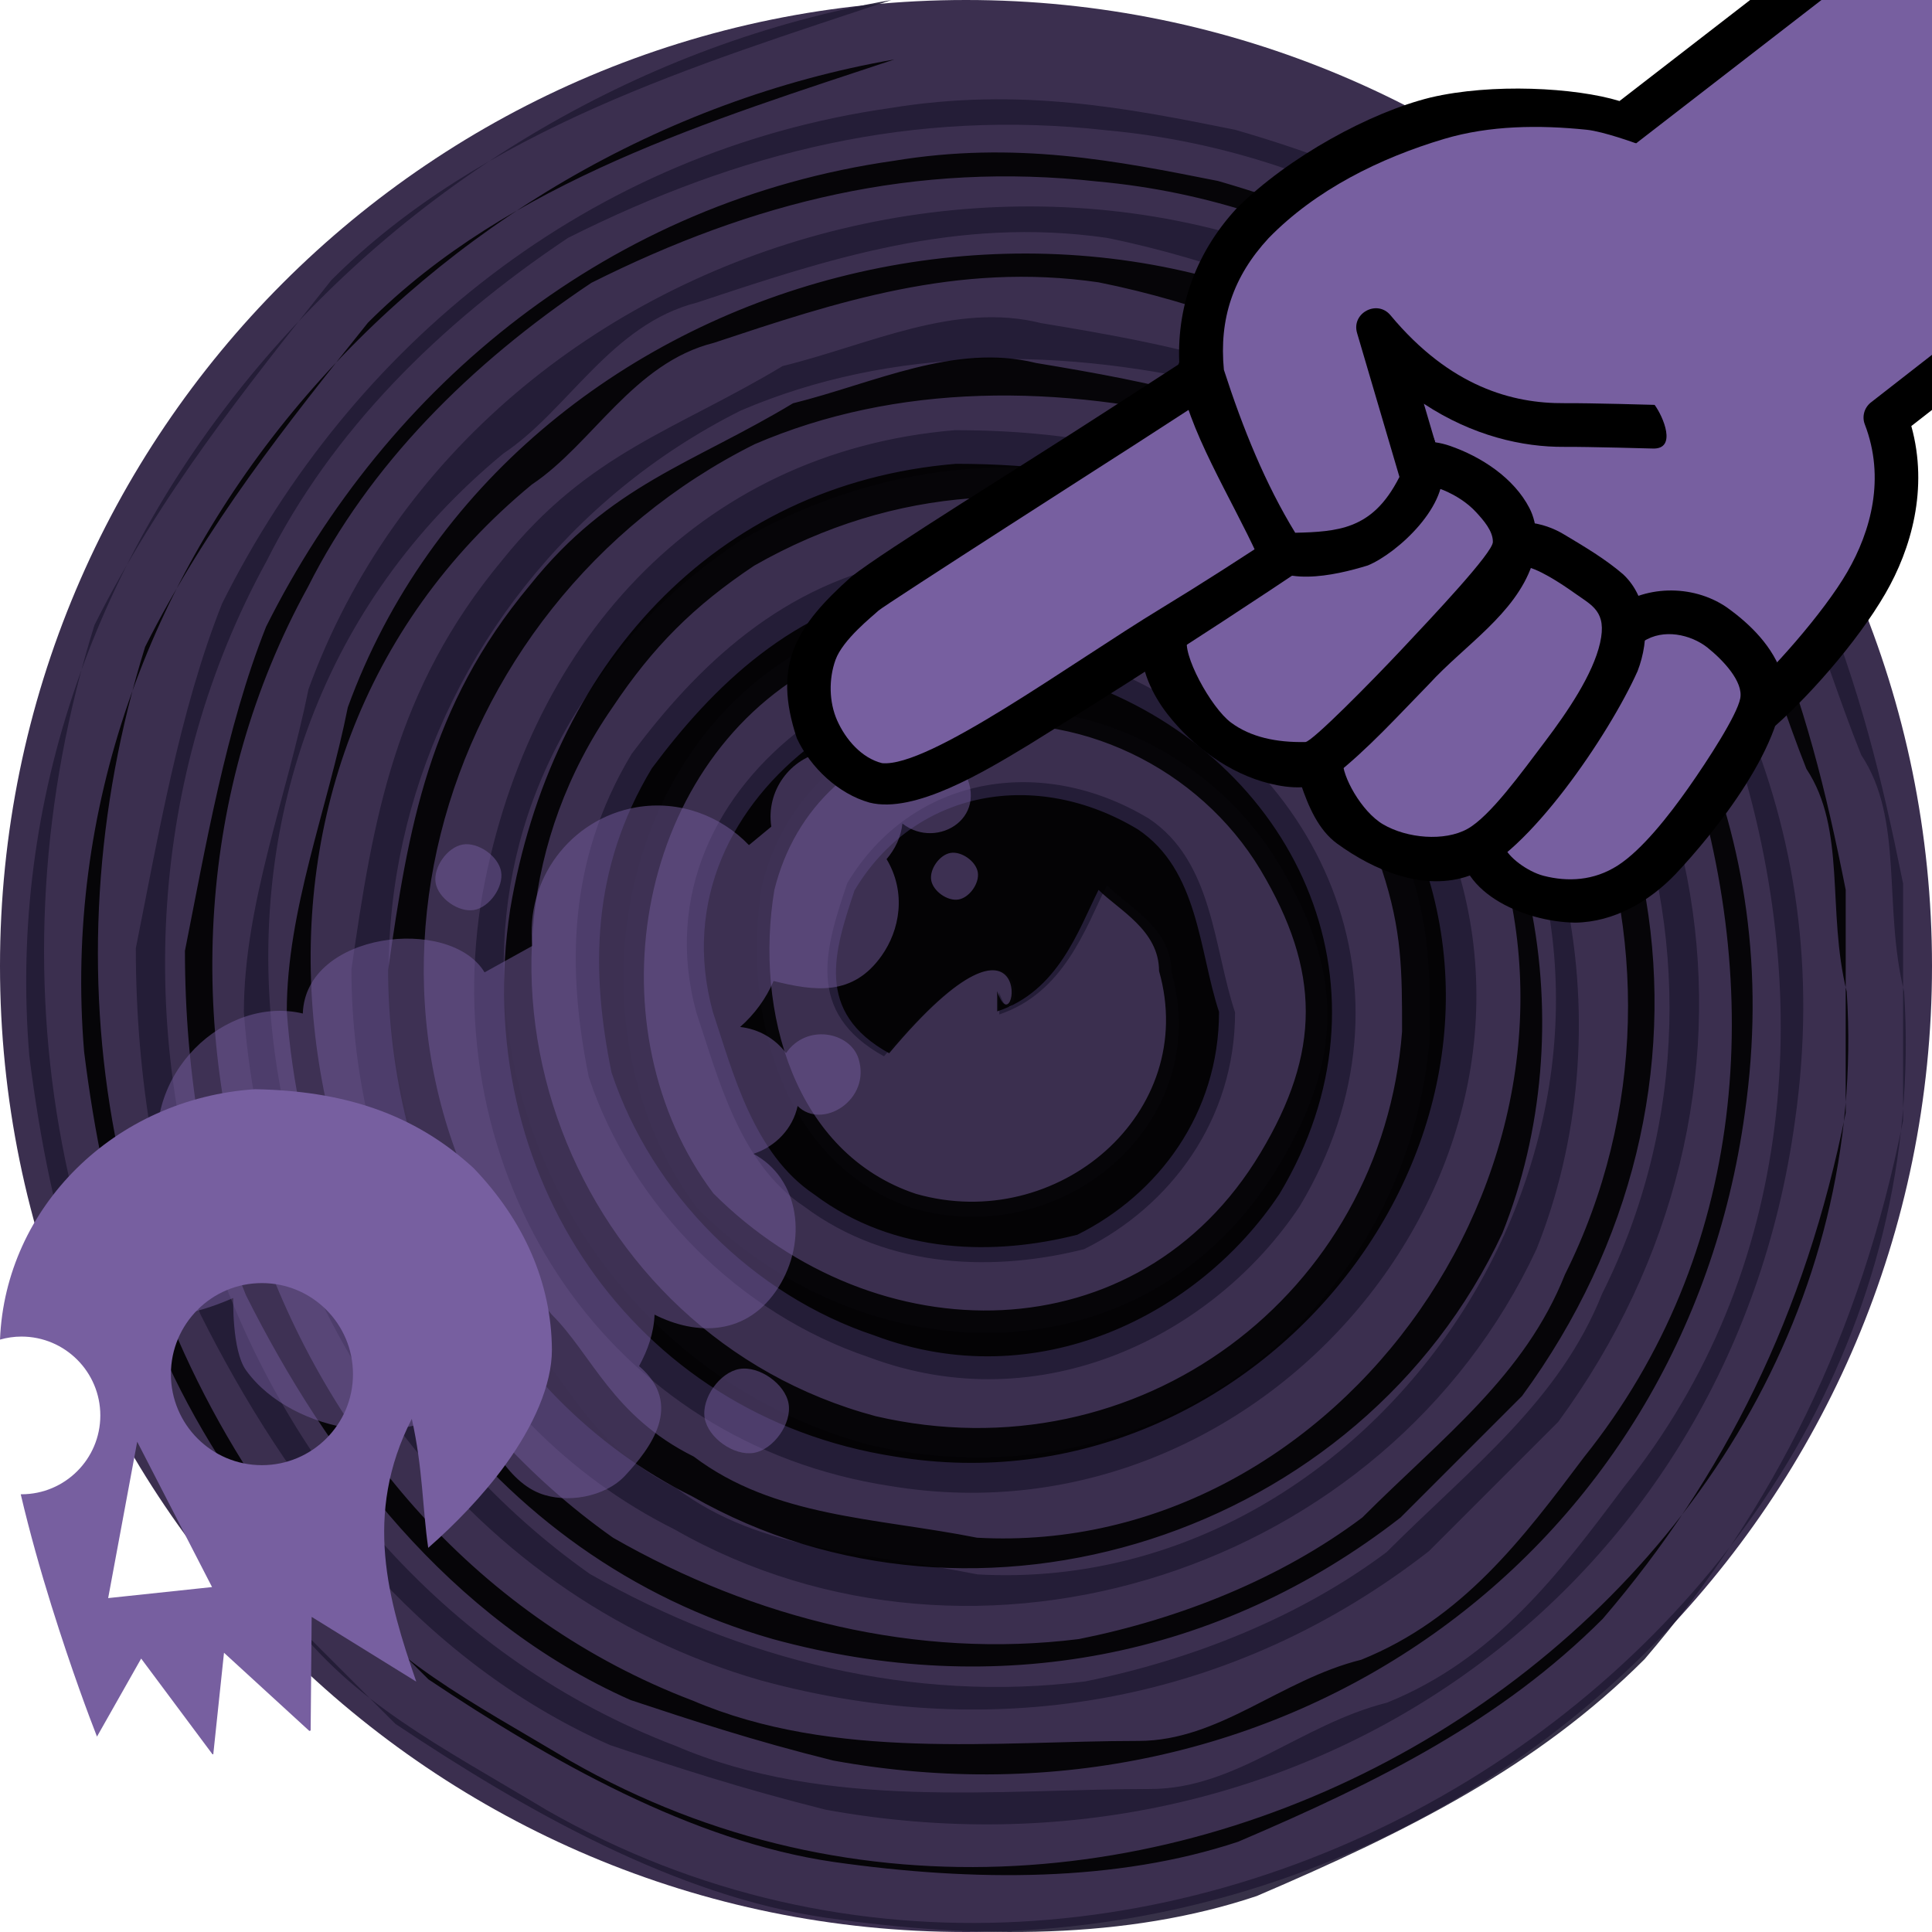 <svg height="500" viewBox="0 0 500 500" width="500" xmlns="http://www.w3.org/2000/svg"><g transform="translate(-500)"><path d="m926.777 73.223c45.241 45.241 73.223 107.741 73.223 176.777 0 69.036-27.982 131.536-73.223 176.777-45.241 45.241-107.741 73.223-176.777 73.223-69.036 0-131.536-27.982-176.777-73.223-45.241-45.241-73.223-107.741-73.223-176.777 0-69.036 27.982-131.536 73.223-176.777 45.241-45.241 107.741-73.223 176.777-73.223 69.036 0 131.536 27.982 176.777 73.223z" fill="#3b2f4f"/><g transform="translate(500)"><path d="m230.649 0c-128.192 22.347-234.171 139.432-223.064 273.244 5.62 44.559 16.726 83.632 44.559 122.706l50.179 50.179c33.453 22.347 72.526 44.559 111.465 50.179 39.073 5.62 78.012 5.62 111.465-5.62 39.073-16.726 72.526-33.453 100.359-61.286 33.453-39.073 55.8-83.632 66.906-139.432v-61.286c-5.62-27.833-11.106-50.179-22.347-78.012-11.106-22.347-27.833-44.559-50.179-61.286-27.833-27.833-61.286-44.559-100.359-55.8-27.833-5.62-55.8-11.106-89.253-5.62-78.012 11.106-139.432 61.286-172.885 128.192-11.106 27.833-16.726 61.286-22.347 89.253 0 33.453 5.62 66.906 16.726 94.739 22.347 44.559 55.8 89.253 105.979 111.465 16.726 5.62 33.453 11.106 55.8 16.726 122.706 22.347 234.171-55.8 250.897-178.371 11.106-78.012-22.347-139.432-72.526-189.612-100.359-89.253-267.624-44.559-312.183 78.012-5.62 27.833-16.726 55.8-16.726 83.632 5.62 78.012 55.8 150.538 133.812 172.885 61.286 16.726 122.706 5.62 172.885-33.453 11.106-11.106 22.347-22.347 33.453-33.453 61.286-83.632 44.559-195.098-44.559-256.517-27.833-16.726-55.8-22.347-89.253-27.833-22.347-5.62-44.559 5.62-66.906 11.106-27.833 16.726-50.179 22.347-72.526 50.179-27.833 33.453-33.453 66.906-39.073 105.979 0 55.8 27.833 117.085 83.632 144.918 78.012 44.559 183.991 11.106 223.064-72.526 22.347-55.8 11.106-128.192-39.073-172.885-33.453-27.833-66.906-39.073-111.465-39.073-66.906 5.62-111.465 55.8-122.706 122.706-11.106 72.526 33.453 139.432 105.979 150.538 100.359 16.726 183.991-89.253 139.432-178.371-11.106-16.726-27.833-39.073-50.179-50.179-27.833-11.106-55.8-16.726-83.632-11.106-33.453 5.62-55.8 27.833-72.526 50.179-16.726 27.833-16.726 55.8-11.106 83.632 11.106 33.453 39.073 61.286 72.526 72.526 44.559 16.726 89.253-5.62 111.465-39.073 33.453-55.8 5.62-117.085-50.179-139.432-50.179-16.726-122.706 27.833-105.979 89.253 5.62 16.726 11.106 39.073 27.833 50.179 22.347 16.727 50.179 16.727 72.526 11.106 22.347-11.106 39.073-33.453 39.073-61.286-5.62-16.726-5.62-39.073-22.347-50.179-13.916-8.363-29.238-11.14-43.171-8.347-13.933 2.793-26.478 11.157-34.841 25.073-5.62 16.726-11.106 33.453 9.501 44.827 41.749-49.109 35.326.401 29.84-16.459v5.62c16.726-5.62 22.347-22.347 27.833-33.453 5.62 5.62 16.726 11.106 16.726 22.347 11.106 39.073-27.833 72.526-66.906 61.286-33.453-11.106-44.559-50.179-39.073-83.632 5.62-22.347 22.347-39.073 50.179-44.559 33.453-5.62 66.906 11.106 83.632 39.073 16.726 27.833 16.726 50.179 0 78.012-33.453 55.8-105.979 55.8-150.538 11.106-33.453-44.559-22.347-117.085 27.833-144.918 16.726-11.106 39.073-16.726 61.286-16.726 11.106 0 27.833 5.62 39.073 11.106 27.833 11.106 39.073 39.073 55.8 61.286 5.62 16.726 5.62 27.833 5.62 44.559-5.62 72.526-72.526 122.706-144.918 105.979-83.632-22.347-122.706-122.706-72.526-195.098 11.106-16.726 22.347-27.833 39.073-39.073 78.012-44.559 167.265-5.62 200.718 66.906 39.073 94.739-39.073 206.338-139.432 200.718-27.833-5.62-55.8-5.62-78.012-22.347-22.347-11.106-27.833-27.833-39.073-39.073-66.906-78.012-33.453-195.098 55.8-239.791 39.073-16.726 83.632-16.726 128.192-5.62 94.739 33.453 139.432 144.918 94.739 234.171-11.106 27.833-33.453 44.559-55.8 66.906-22.347 16.726-50.179 27.833-78.012 33.453-44.559 5.62-89.253-5.62-128.192-27.833-94.739-66.906-117.085-211.824-22.347-289.97 16.727-11.106 27.833-33.453 50.179-39.073 33.453-11.106 66.906-22.347 105.979-16.726 27.833 5.62 55.8 16.726 78.012 27.833 16.726 16.726 39.073 22.347 50.179 44.559 11.106 16.726 27.833 33.453 33.453 55.8 22.347 66.906 16.726 139.432-27.833 195.098-16.726 22.347-33.453 44.559-61.286 55.8-22.347 5.62-39.073 22.347-61.286 22.347-39.073 0-83.632 5.62-122.706-11.106-117.085-44.559-167.265-195.098-105.979-306.697 16.727-33.453 44.559-61.286 78.012-83.632 44.559-22.347 89.253-33.453 139.432-27.833 61.286 5.62 111.465 39.073 156.159 83.632 22.347 22.347 27.833 50.179 39.073 78.012 11.106 16.727 5.62 39.073 11.106 61.286 11.106 172.885-195.098 301.077-351.256 211.824-27.833-16.726-50.179-27.833-66.906-50.179-61.286-72.526-78.012-167.265-50.179-256.517 16.726-33.453 39.073-61.286 61.286-89.253 39.073-39.073 94.739-55.8 144.918-72.526" fill="#221b35" opacity=".9"/><path d="m231.451 15.388c-120.565 21.008-220.121 131.002-209.683 256.785 5.219 41.883 15.79 78.681 41.883 115.346 15.79 15.656 31.446 31.446 47.236 47.102 31.446 21.009 68.11 41.883 104.775 47.236 36.664 5.219 73.329 5.219 104.775-5.219 36.664-15.656 68.11-31.446 94.337-57.673 31.446-36.664 52.454-78.681 62.892-131.002v-57.673c-5.219-26.227-10.437-47.236-21.009-73.329-10.437-21.008-26.227-41.883-47.102-57.673-26.227-26.227-57.673-41.883-94.337-52.454-26.227-5.219-52.454-10.437-83.9-5.219-73.329 10.437-131.002 57.673-162.448 120.565-10.437 26.227-15.79 57.673-21.008 83.9 0 31.446 5.219 62.892 15.79 89.119 21.008 41.883 52.454 83.9 99.556 104.775 15.79 5.219 31.446 10.437 52.454 15.656 115.346 21.008 220.121-52.454 235.91-167.666 10.437-73.329-21.008-131.002-68.11-178.237-94.337-83.9-251.566-41.883-293.45 73.329-5.219 26.227-15.79 52.454-15.79 78.681 5.219 73.329 52.454 141.573 125.783 162.448 57.673 15.79 115.346 5.219 162.448-31.446 10.437-10.437 21.008-21.008 31.446-31.446 57.673-78.681 41.883-183.456-41.883-241.129-26.227-15.79-52.454-21.008-83.9-26.227-21.008-5.219-41.883 5.219-62.892 10.437-26.227 15.79-47.236 21.008-68.11 47.102-26.227 31.446-31.446 62.892-36.664 99.556 0 52.454 26.227 110.127 78.681 136.221 73.329 41.883 173.019 10.437 209.683-68.11 21.008-52.454 10.437-120.565-36.664-162.448-31.446-26.227-62.892-36.664-104.775-36.664-62.892 5.219-104.775 52.454-115.346 115.346-10.437 68.11 31.446 131.002 99.556 141.573 94.337 15.656 173.019-83.9 131.002-167.666-10.437-15.79-26.227-36.664-47.102-47.236-26.227-10.437-52.454-15.656-78.681-10.437-31.446 5.219-52.454 26.227-68.11 47.236-15.79 26.227-15.79 52.454-10.437 78.681 10.437 31.446 36.664 57.673 68.11 68.11 41.883 15.79 83.9-5.219 104.775-36.664 31.446-52.454 5.219-110.127-47.102-131.002-47.236-15.79-115.346 26.227-99.556 83.9 5.219 15.656 10.437 36.664 26.227 47.236 21.008 15.79 47.102 15.79 68.11 10.437 21.008-10.437 36.664-31.446 36.664-57.673-5.219-15.79-5.219-36.664-21.008-47.236-13.114-7.895-27.532-10.504-40.629-7.861-13.097 2.643-24.872 10.538-32.7 23.651-5.219 15.656-10.437 31.446 8.965 42.151 39.207-46.7 33.052-.268 27.967-16.057v5.219c15.79-5.219 21.008-21.008 26.227-31.446 5.219 5.219 15.656 10.437 15.656 21.008 10.437 36.664-26.227 68.11-62.892 57.673-31.446-10.437-41.883-47.236-36.664-78.681 5.219-21.008 21.008-36.664 47.102-41.883 31.446-5.219 62.892 10.437 78.681 36.664 15.656 26.227 15.656 47.236 0 73.329-31.446 52.454-99.556 52.454-141.573 10.437-31.446-41.883-21.008-110.127 26.227-136.221 15.79-10.437 36.664-15.656 57.673-15.656 10.437 0 26.227 5.219 36.664 10.437 26.227 10.437 36.664 36.664 52.454 57.673 5.219 15.79 5.219 26.227 5.219 41.883-5.219 68.11-68.11 115.346-136.221 99.556-78.681-21.008-115.346-115.346-68.11-183.456 10.437-15.656 21.008-26.227 36.664-36.664 73.329-41.883 157.229-5.219 188.675 62.892 36.664 89.119-36.664 193.893-131.002 188.675-26.227-5.219-52.454-5.219-73.329-21.008-21.008-10.437-26.227-26.227-36.664-36.664-62.892-73.329-31.446-183.456 52.454-225.339 36.664-15.79 78.681-15.79 120.565-5.219 89.119 31.446 131.002 136.221 89.119 220.121-10.437 26.227-31.446 41.883-52.454 62.892-21.008 15.79-47.236 26.227-73.329 31.446-41.883 5.219-83.9-5.219-120.565-26.227-89.119-62.892-110.127-199.112-21.008-272.575 15.656-10.437 26.227-31.446 47.102-36.664 31.446-10.437 62.892-21.008 99.556-15.656 26.227 5.219 52.454 15.656 73.329 26.227 15.656 15.79 36.664 21.008 47.102 41.883 10.437 15.79 26.227 31.446 31.446 52.454 21.008 62.892 15.79 131.002-26.227 183.456-15.79 21.008-31.446 41.883-57.673 52.454-21.008 5.219-36.664 21.008-57.673 21.008-36.664 0-78.681 5.219-115.346-10.437-110.127-41.883-157.229-183.456-99.556-288.231 15.79-31.446 41.883-57.673 73.329-78.681 41.883-21.008 83.9-31.446 131.002-26.227 57.673 5.219 104.775 36.664 146.792 78.681 21.009 21.008 26.227 47.102 36.664 73.329 10.437 15.79 5.219 36.664 10.437 57.673 10.437 162.448-183.456 283.012-330.248 199.112-26.227-15.656-47.236-26.227-62.892-47.236-57.673-68.11-73.329-157.229-47.236-241.129 15.79-31.446 36.664-57.673 57.673-83.9 36.664-36.664 89.119-52.454 136.221-68.11" opacity=".9"/></g></g><g><path d="m129.686 225.571c.689 3.993-3.016 9.243-7.009 9.932-3.993.689-9.243-3.016-9.932-7.008-.689-3.993 3.015-9.243 7.008-9.932 3.993-.689 9.244 3.016 9.933 7.009zm123.363.154c.49 2.841-2.146 6.576-4.987 7.066-2.841.49-6.576-2.146-7.066-4.987-.49-2.841 2.146-6.576 4.987-7.066 2.841-.49 6.576 2.146 7.066 4.987zm-4.448-46.087c8.97 4.697 7.242 14.645.02 18.59 8.653 12.953-6.071 22.006-15.078 14.901-.353 3.491-1.886 6.61-4.096 9.21 5.186 8.67 3.421 18.404-1.327 25.064-7.422 10.413-17.13 9.165-27.919 6.473-1.924 4.526-4.959 8.657-8.659 11.904 4.757.524 9.088 2.99 11.883 6.774 5.328-7.783 16.588-5.438 18.747 1.387 3.392 10.716-9.43 18.606-15.747 12.285-1.244 5.803-5.623 10.46-11.428 12.382 12.087 6.478 13.971 22.674 6.481 34.515-8.037 12.703-21.279 12.58-32.079 7.105-.2 4.837-1.768 9.216-4.013 13.313 11.726 9.994 2.87 21.369-3.61 28.352-5.139 5.538-15.194 7.341-22.208 4.533-9.083-3.636-15.039-16.482-16.763-24.093-7.713 5.72-20.916 8.885-31.65 7.407-10.368-1.427-21.415-6.635-27.502-15.15-3.676-5.142-3.283-18.678-3.283-18.678-9.157 4.044-24.505 8.408-30.407.168-6.855-9.57-7.23-29.793 11.55-33.373-5.634-24.948 17.048-45.152 36.858-40.409.682-21.124 38.078-25.462 47.039-10.65l12.382-6.861c-1.934-17.062 9.775-32.9 26.914-35.858 11.11-1.917 21.861 2.224 29.123 9.787l5.789-4.778c-1.412-9.185 4.792-17.85 13.99-19.438 6.046-1.043 11.665 1.242 15.461 5.514l4.402-5.484c-4.542-7.367.232-15.4 6.891-16.779 2.606-.539 5.498-.048 8.239 1.885zm-44.517 183.624c.883 5.117-3.856 11.85-8.973 12.735-5.12.886-11.855-3.867-12.737-8.988-.883-5.117 3.874-11.839 8.991-12.72 5.113-.88 11.834 3.861 12.719 8.973z" fill="#775fa0" opacity=".5"/><g stroke-width="1.811" transform="matrix(-.437 .342 .341 .431 369.823 -51.444)"><g><path d="m188.773 124.408c-23.099-.04-48.139 1.868-68.797 5.436-21.196 3.66-46.33 13.261-67.541 21.949-17.117 7.012-28.852 12.412-33.697 14.666l-336.498 1.951c-11.315.067-20.448 9.268-20.43 20.584l.277 162.873c.021 11.271 9.116 20.422 20.387 20.512l321.926-.683c11.76 28.242 35.654 45.548 57.9 54.562 24.946 10.109 60.714 16.563 82.775 17.332 12.461.434 29.418-1.611 48.465-6.443 19.047-4.832 39.399-12.071 55.535-25.992 27.727-23.92 33.057-58.605 40.951-82.457 9.728-29.391 27.791-65.731 19.67-106.51-3.715-18.655-12.554-36.827-23.23-52.652-10.677-15.825-22.065-29.305-38.244-36.828-17.125-7.963-36.35-8.259-59.449-8.299z"/><path d="m239.558 151.341c-18.875-8.776-77.952-7.833-116.085-1.248-35.071 6.057-100.195 36.888-100.195 36.888l-340.919 1.978.278 162.872 329.755-.622c3.925.032 7.376 2.603 8.53 6.354 7.957 25.855 28.55 41.324 49.097 49.65s58.017 15.222 75.773 15.841 66.145-6.999 89.86-27.458c20.5-17.685 26.36-47.654 34.867-73.356 10.254-30.982 25.399-64.032 19.025-96.038-5.861-29.427-31.111-66.084-49.986-74.861z" fill="#775fa0"/></g><g><path d="m167.68 353.047c-19.411-.203-37.402 13.632-43.22 31.983-3.929 13.499-5.683 28.62-.652 42.055 16.265 26.108 71.259 38.47 96.468 42.332 17.491 2.564 36.351-.06 50.697-11.066 18.983-15.448 35.596-47.406 16.739-65.959-14.294-9.445-31.651-12.039-47.771-16.942-27.132-4.495-47.38-22.648-72.262-22.404z"/><path d="m164.704 373.804c-11.122.984-19.245 11.084-21.597 20.708-2.145 9.312-3.374 23.253 2.685 28.542s29.441 13.415 44.794 18.104c15.353 4.689 35.008 9.537 48.27 8.306s23.156-8.4 30.187-17.71c4.659-6.169 7.687-17.452 5.814-22.45s-35.864-12.159-53.883-17.97c-18.697-6.03-43.562-18.974-56.27-17.53z" fill="#775fa0"/></g><g><path d="m188.344 289.562c-12.322-.041-21.701 10.935-25.622 21.702-3.894 10.347-7.897 20.8-9.996 31.666-2.565 16.741 9.012 31.954 22.688 40.186 28.688 15.28 93.713 36.386 120.498 27.139 21.512-7.136 33.639-29.775 39.346-50.407 2.891-10.452-.285-22.102-3.909-32.394-4.687-9.692-13.123-19.388-24.628-19.928-39.068-3.011-83.341-19.282-118.376-17.966z"/><path d="m187.033 310.984c-4.657 4.107-9.032 17.62-11.183 25.1-2.734 9.505-6.563 16.11 5.14 25.7s31.744 16.088 48.933 20.673c17.189 4.585 41.544 11.76 53.505 9.791s24.679-13.903 29.422-26.133c4.282-11.041 1.025-30.066-3.71-35.334s-39.348-8.202-59.178-11.425c-20.889-3.395-58.273-12.479-62.929-8.372z" fill="#775fa0"/></g><g><path d="m324.838 218.305c-22.713.805-44.997 6.196-67.756 6.513-19.249 1.29-39.772-2.895-57.763 4.069-8.017 3.103-15.62 8.722-20.272 15.997-8.544 13.361-14.254 30.735-11.234 46.408 1.686 8.751 8.022 16.945 15.46 21.779 20.653 13.422 48.017 10.253 72.184 14.341 20.468 2.747 40.966 6.377 61.662 6.468 10.788.031 19.333-7.938 25.455-15.884 11.73-15.225 17.377-35.907 17.246-55.253-.081-11.88-3.099-25.11-11.052-33.919-5.865-6.496-14.927-11.21-23.929-10.52z"/><path d="m202.563 249.418c-2.595 2.224-6.447 6.466-8.59 10.426-2.908 5.375-5.02 11.405-5.468 17.5-.393 5.355-.705 11.944 2.505 15.911s42.81 10.016 64.513 13.379c20.502 3.177 59.175 8.208 61.911 6.401 10.864-8.28 18.62-17.718 21.59-28.792 3.073-11.467-1.928-40.344-8.65-44.055s-36.968 2.815-55.457 4.156c-24.114 1.749-69.76 2.85-72.355 5.074z" fill="#775fa0"/></g><g><path d="m292.646 132.719-110.6 10.031c-11.302 1.025-19.634 11.018-18.609 22.32l18.33 67.432c.347 11.343 9.825 20.257 21.168 19.91 74.709-4.557 147.277-10.915 216.828-18.682 23.275-2.87 61.454-7.375 74.669-24.79 8.835-12.27 11.415-30.05 7.95-44.878-12.4-34.58-32.145-41.883-66.708-44.133-20.426-.053-95.352 8.526-143.028 12.789z"/><path d="m202.306 231.873c29.855-.913 86.283-5.141 129.168-10.283 49.25-5.905 131.026-8.302 146.927-23.593 6.028-7.855 6.456-19.401 4.076-28.831-2.331-9.232-8.913-17.9-16.916-22.976-8.627-5.471-26.428-5.453-29.969-5.803-3.54-.35-141.09 12.797-141.09 12.797l-110.599 10.031" fill="#775fa0"/></g><g><path d="m176.234 221.945 11.016 27.662c8.262 17.543 41.918 20.09 56.258 16.049 15.429-5.971 39.312-17.568 37.514-35.641-6.773-27.33-11.298-69.398-24.135-89.719-15.459-24.256-39.466-40.373-68.792-45.147-33.968-4.067-76.511 3.166-102.845 15.138-26.652 12.427-55.916 38.345-68.179 56.182 0 0 100.379 79.391 110.485 75.467-9.259 7.206-36.11 27.653-35.395 47.401.248 6.851 4.566 23.026 13.243 15.712 0 0 23.45-19.72 31.912-26.327 15.315-11.959 30.363-30.63 38.918-56.776z"/><path d="m92.161 289.336s23.033-19.413 32.51-26.811c18.955-14.8 37.084-39.063 38.16-83.08.236-9.795 13.738-12.214 17.36-3.11l26.15 65.67c13.382 6.284 22.786 6.51 31.265 3.968 7.728-2.317 15.188-7.56 23.012-13.512-3.2-26.703-10.97-53.765-21.06-81.12-12.893-20.23-30.257-31.92-54.5-35.87-31.187-4.24-63.801 2.586-92.9 14.168-20.61 8.203-38.843 22.406-54.744 37.943-5.713 5.582-14.136 19.399-14.136 19.399z" fill="#775fa0"/></g></g><path d="m107.726 435.207-27.068-16.757-.261 29.397c-.114.041-.228.08-.341.121l-22.085-20.236-2.773 26.264-.18.019c-.006.001-.014 0-.021 0l-18.466-24.778-11.433 20.195c-1.891-4.842-6.456-16.851-11.776-33.859-2.836-9.071-5.646-19.021-7.957-28.856h.181c11.272 0 20.416-9.126 20.416-20.397 0-11.269-9.144-20.416-20.416-20.416-1.928 0-3.779.285-5.546.784 1.368-34.222 29.562-62.39 66.01-64.804 22.652.426 41.024 6.135 56.588 20.455 12.976 13.533 20.119 29.621 20.234 46.963 0 9.152-4.796 19.799-11.976 29.7-5.864 8.084-13.192 15.595-20.035 21.582-1.485-10.149-1.381-20.587-4.25-33.388-12.667 24.692-6.068 47.171 1.156 68.01zm-63.497-79.575c0 13.01 10.539 23.552 23.551 23.552 13.012 0 23.571-10.541 23.571-23.551 0-13.008-10.559-23.57-23.57-23.571-13.012-.001-23.551 10.561-23.551 23.57zm-8.721 17.483-7.515 40.47 26.887-2.853-19.371-37.617z" fill="#775fa0"/></g></svg>